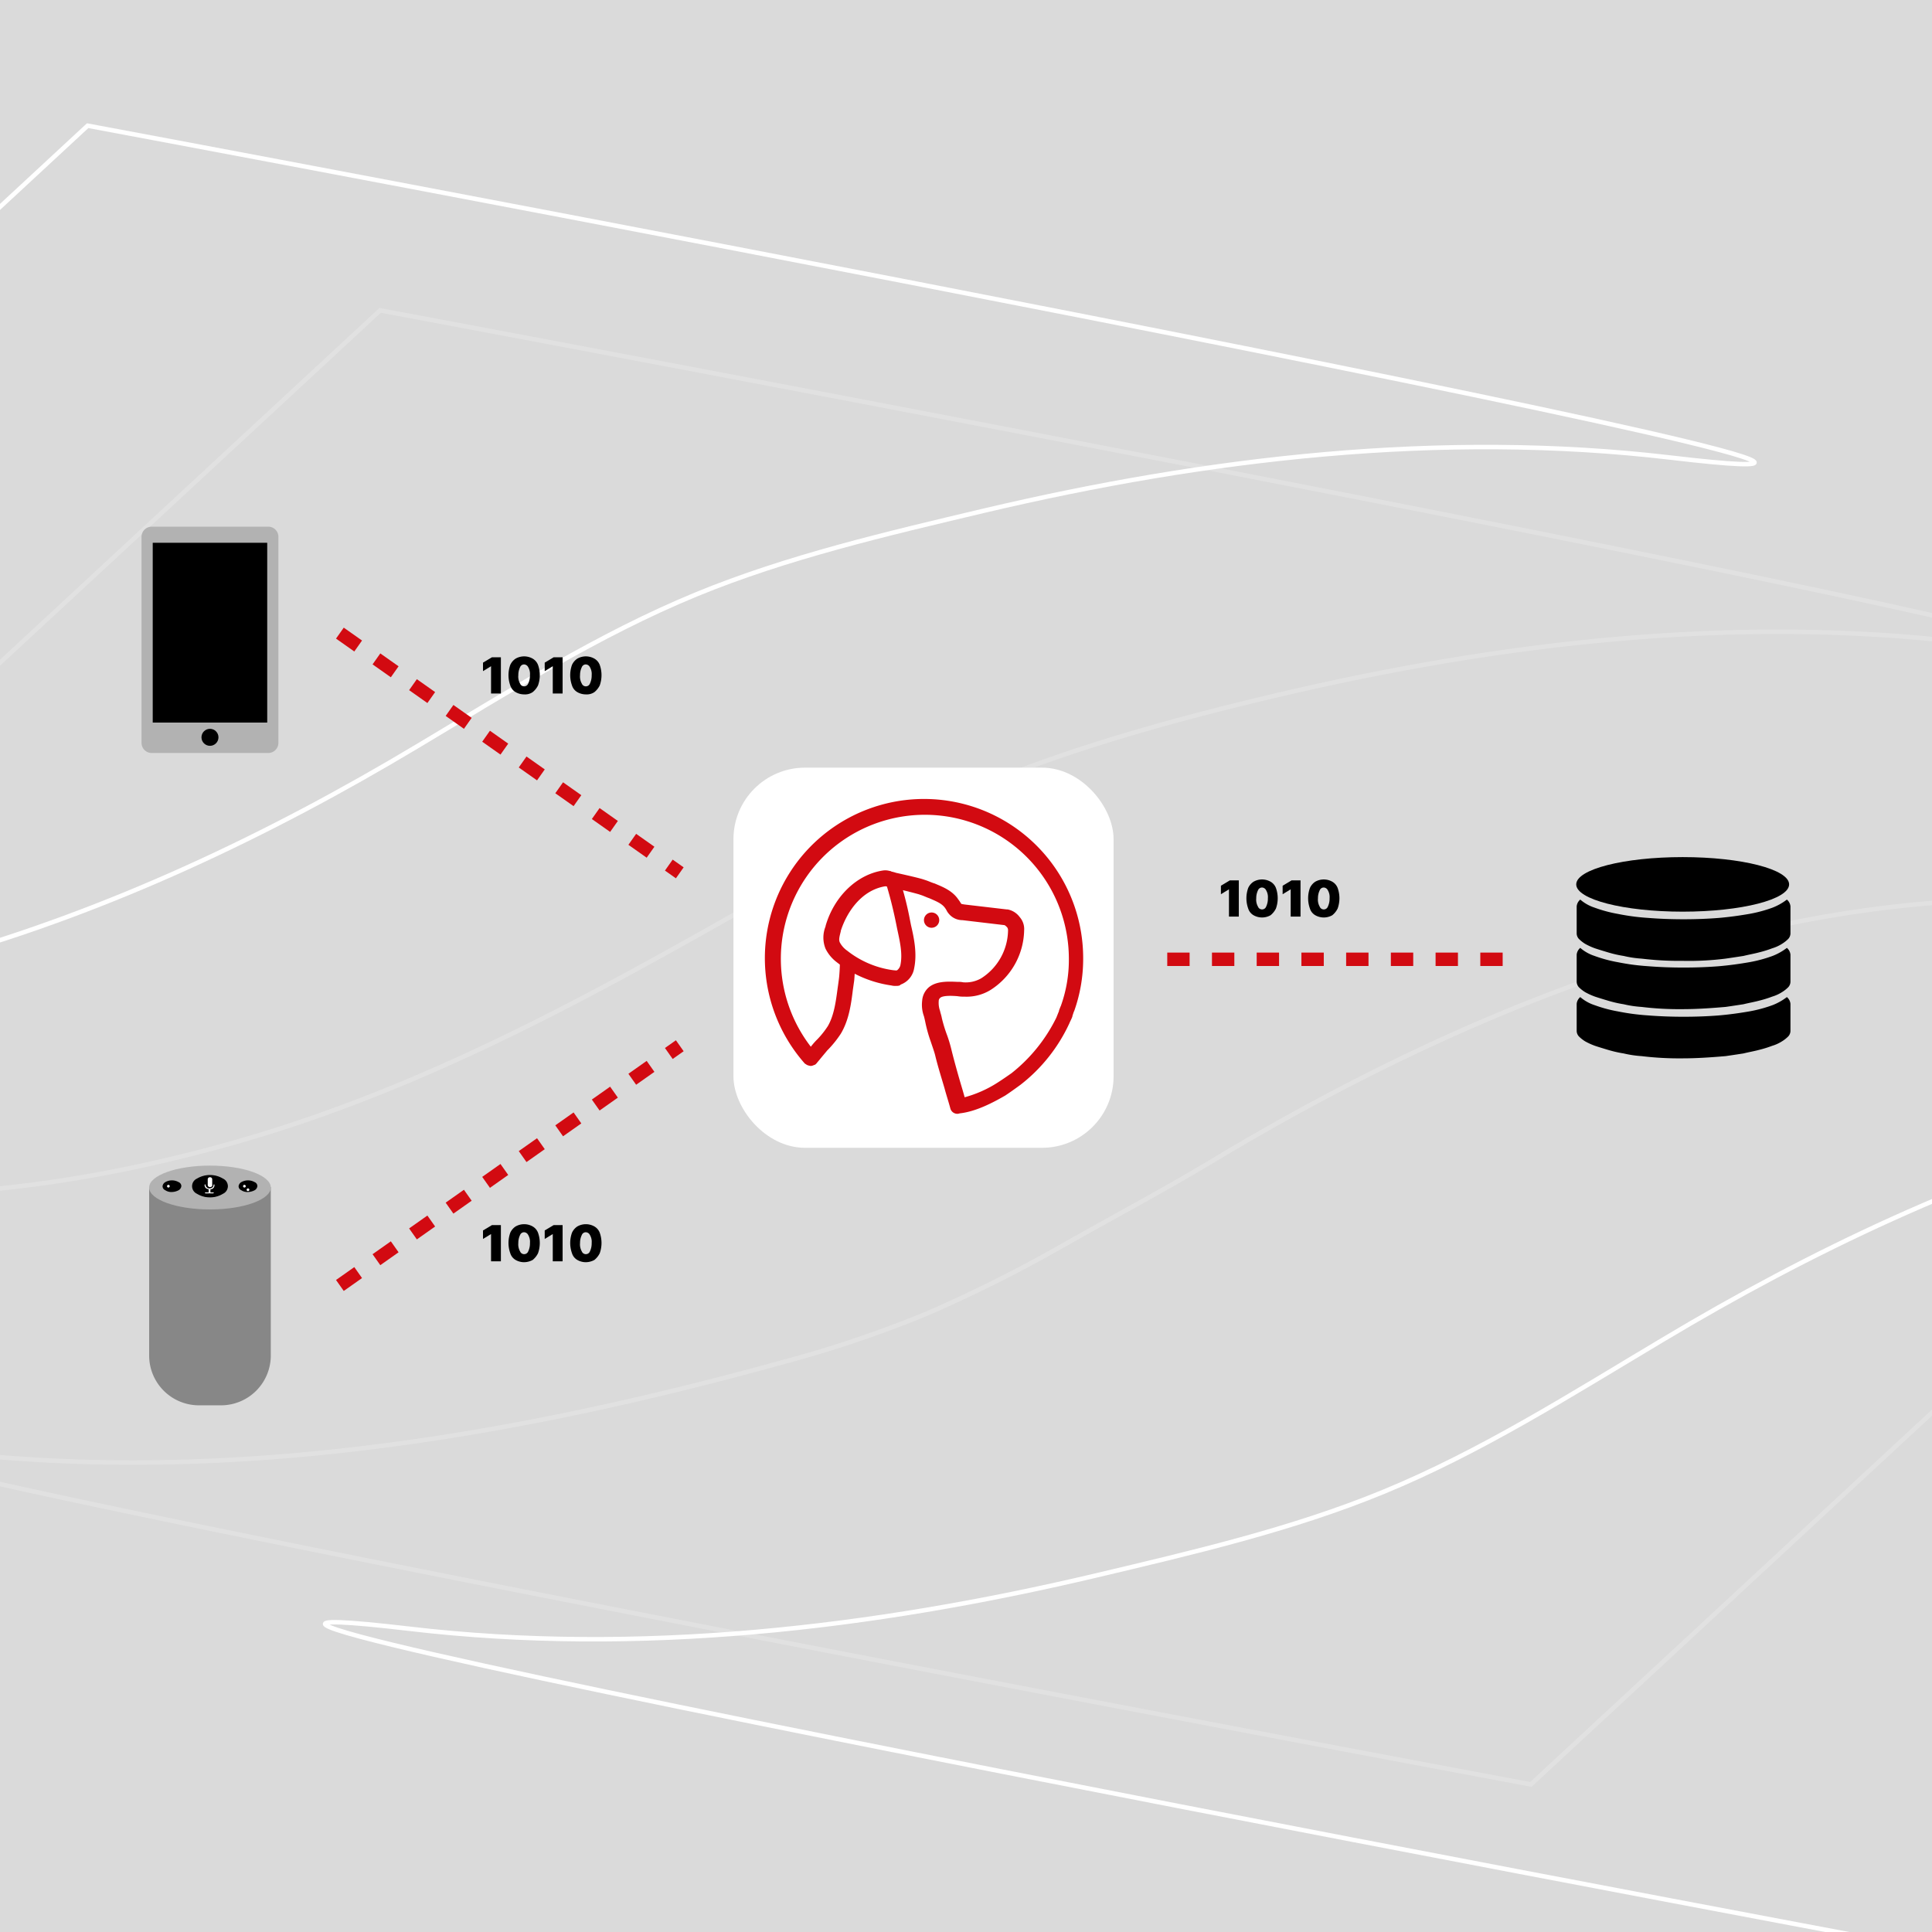<svg xmlns="http://www.w3.org/2000/svg" xmlns:xlink="http://www.w3.org/1999/xlink" width="432" height="432" viewBox="0 0 432 432">
  <rect x="0" y="0" width="432" height="432" fill="#333333" stroke="none"/>
  <defs>
    <clipPath id="clip-path">
      <rect id="Rectangle_35" data-name="Rectangle 35" width="432" height="432" transform="translate(193.001)" fill="#dadada"/>
    </clipPath>
    <clipPath id="clip-Artboard_3">
      <rect width="432" height="432"/>
    </clipPath>
  </defs>
  <g id="Artboard_3" data-name="Artboard – 3" clip-path="url(#clip-Artboard_3)">
    <rect width="432" height="432" fill="#fff"/>
    <g id="Group_247" data-name="Group 247">
      <g id="Livello_9" transform="translate(0.001)">
        <rect id="Rectangle_32" data-name="Rectangle 32" width="432" height="432" fill="#dadada"/>
      </g>
      <g id="Mask_Group_2" data-name="Mask Group 2" transform="translate(-193)" clip-path="url(#clip-path)">
        <g id="Livello_10" transform="translate(197.001 22)">
          <path id="Path_229" data-name="Path 229" d="M-177,184.6c-.2.2,37.6,14.3,40.2,14.9,39.7,8.4,81.3,3.6,120-7.4C20.7,181.5,56,164.8,89.4,144.8c20.3-12.1,40.4-24.9,62.3-33.9,20.4-8.4,42.8-13.6,64.3-18.7,50-11.8,102.2-17.9,153.4-11.9C487.3,94.2,15.6,6.1,15.6,6.1S-176.8,184.4-177,184.6Z" fill="none" stroke="#fff" stroke-miterlimit="10" stroke-width="1"/>
          <path id="Path_230" data-name="Path 230" d="M-111.6,225.9c-.2.2,37.6,14.3,40.2,14.9,39.7,8.4,81.3,3.6,120-7.4,49.7-14.1,92.7-40.3,137.3-65.5,30.1-17,61.9-26.5,95.4-34.4,50-11.8,102.2-17.9,153.4-11.9C552.8,135.5,81,47.4,81,47.4S-111.4,225.7-111.6,225.9Z" fill="none" stroke="#fff" stroke-miterlimit="10" stroke-width="1" opacity="0.2"/>
          <path id="Path_231" data-name="Path 231" d="M634,237.9c.2-.2-37.6-14.3-40.2-14.9-39.7-8.4-81.3-3.6-120,7.4C436.3,241,401,257.7,367.6,277.7c-20.3,12.1-40.4,24.9-62.3,33.9-20.4,8.4-42.8,13.6-64.3,18.7-50,11.8-102.2,17.9-153.4,11.9-117.9-13.8,353.8,74.3,353.8,74.3S633.8,238.1,634,237.9Z" fill="none" stroke="#fff" stroke-miterlimit="10" stroke-width="1"/>
          <path id="Path_232" data-name="Path 232" d="M530.9,198.5c.2-.2-37.6-14.3-40.2-14.9-76.9-16.3-157.6,14.4-222.8,53.5-11.1,6.7-22.6,12.8-33.9,19.2a314.241,314.241,0,0,1-30.7,15.4A260.891,260.891,0,0,1,171,282.6C110.6,299.3,47.2,310-15.5,302.7-133.4,288.9,338.3,377,338.3,377S530.7,198.7,530.9,198.5Z" fill="none" stroke="#fff" stroke-miterlimit="10" stroke-width="1" opacity="0.2"/>
        </g>
      </g>
      <g id="headless" transform="translate(-87.999 1.65)">
        <g id="Group_230" data-name="Group 230" transform="translate(-11.551 -31.683)">
          <path id="Path_233" data-name="Path 233" d="M159.5,198.4h-26a2.263,2.263,0,0,1-2.3-2.3v-46a2.263,2.263,0,0,1,2.3-2.3h26a2.263,2.263,0,0,1,2.3,2.3v46A2.263,2.263,0,0,1,159.5,198.4Z" fill="#b2b2b2"/>
          <rect id="Rectangle_33" data-name="Rectangle 33" width="25.6" height="40.2" transform="translate(133.7 151.4)"/>
          <circle id="Ellipse_7" data-name="Ellipse 7" cx="1.9" cy="1.9" r="1.9" transform="translate(144.6 193)"/>
        </g>
        <g id="Group_232" data-name="Group 232" transform="translate(-137.651 113.783)">
          <path id="Path_234" data-name="Path 234" d="M275.1,198.8h-5A11.139,11.139,0,0,1,259,187.7V150h27.2v37.7A11.139,11.139,0,0,1,275.1,198.8Z" fill="#878787"/>
          <ellipse id="Ellipse_8" data-name="Ellipse 8" cx="13.6" cy="4.9" rx="13.6" ry="4.9" transform="translate(259 145.2)" fill="#b2b2b2"/>
          <g id="Group_231" data-name="Group 231">
            <g id="XMLID_410_">
              <g id="XMLID_414_">
                <path id="XMLID_449_" d="M272.6,152.3a5.467,5.467,0,0,1-2.9-.8,1.864,1.864,0,0,1,0-3.4,5.656,5.656,0,0,1,5.8,0,1.864,1.864,0,0,1,0,3.4,5.467,5.467,0,0,1-2.9.8Z"/>
                <path id="XMLID_445_" d="M272.6,152.2a4.878,4.878,0,0,1-2.8-.8,2.077,2.077,0,0,1-1.1-1.6,1.938,1.938,0,0,1,1.1-1.6,5.3,5.3,0,0,1,5.6,0,2.077,2.077,0,0,1,1.1,1.6,1.938,1.938,0,0,1-1.1,1.6,4.878,4.878,0,0,1-2.8.8Z"/>
              </g>
              <g id="XMLID_411_">
                <path id="XMLID_413_" d="M273.4,151.2h-.7v-.7h0a.912.912,0,0,0,.9-1,.1.1,0,0,0-.2,0c0,.7-.7.8-.9.8a.894.894,0,0,1-.9-.8.1.1,0,0,0-.2,0c0,.8.6.9.9,1h0v.7h-.8c-.1,0,0,0,0,.1a.1.1,0,0,0,.1.1h1.7c.2-.1.2-.1.1-.2Z" fill="#fff"/>
                <path id="XMLID_412_" d="M272.6,150h0a.472.472,0,0,1-.5-.5v-1.2a.472.472,0,0,1,.5-.5h0a.472.472,0,0,1,.5.5v1.2C273.2,149.8,272.9,150,272.6,150Z" fill="#fff"/>
              </g>
            </g>
            <path id="XMLID_1_" d="M264.1,151.1a2.41,2.41,0,0,1-1.5-.4.961.961,0,0,1-.6-.9,1.209,1.209,0,0,1,.6-.9,3.013,3.013,0,0,1,3,0,.961.961,0,0,1,.6.9,1.209,1.209,0,0,1-.6.9,3.313,3.313,0,0,1-1.5.4Z"/>
            <g id="XMLID_406_">
              <path id="XMLID_407_" d="M263.3,149.8h0Z" fill="none" stroke="#fff" stroke-linecap="round" stroke-miterlimit="10" stroke-width="0.605"/>
            </g>
            <g id="XMLID_401_">
              <path id="XMLID_404_" d="M281.1,151.1a2.41,2.41,0,0,1-1.5-.4.961.961,0,0,1-.6-.9,1.209,1.209,0,0,1,.6-.9,3.013,3.013,0,0,1,3,0,.961.961,0,0,1,.6.9,1.209,1.209,0,0,1-.6.9,3.313,3.313,0,0,1-1.5.4Z"/>
              <path id="XMLID_403_" d="M280.3,149.8h0Z" fill="none" stroke="#fff" stroke-linecap="round" stroke-miterlimit="10" stroke-width="0.605"/>
              <path id="XMLID_402_" d="M281.1,150.6v0Z" fill="none" stroke="#fff" stroke-linecap="round" stroke-miterlimit="10" stroke-width="0.605"/>
            </g>
          </g>
        </g>
        <g id="Group_16_1_" transform="translate(349.749 -34.6)">
          <ellipse id="Ellipse_1_1_" cx="23.8" cy="6.1" rx="23.8" ry="6.1" transform="translate(90.7 224.6)"/>
          <path id="Subtraction_2_1_" d="M114.5,247.8a69.97,69.97,0,0,1-9.2-.5,24,24,0,0,1-4-.6,26.093,26.093,0,0,1-3.5-.8c-1-.3-2-.6-2.9-.9a14.723,14.723,0,0,1-2.2-1,7.551,7.551,0,0,1-1.4-1.1,1.845,1.845,0,0,1-.5-1.2h0v-6.1h0a2.244,2.244,0,0,1,.8-1.5,9.3,9.3,0,0,0,3.2,1.8,30.679,30.679,0,0,0,5.2,1.4,50.561,50.561,0,0,0,6.8.9c2.5.2,5.2.3,7.9.3s5.4-.1,7.9-.3c2.3-.2,4.5-.5,6.8-.9a30.681,30.681,0,0,0,5.2-1.4,12.956,12.956,0,0,0,3.2-1.8,2.244,2.244,0,0,1,.8,1.5h0v6.1h0a1.845,1.845,0,0,1-.5,1.2,7.551,7.551,0,0,1-1.4,1.1,8.754,8.754,0,0,1-2.2,1,24.573,24.573,0,0,1-2.9.9c-1.1.3-2.3.5-3.5.8-1.3.2-2.6.4-4,.6A65.062,65.062,0,0,1,114.5,247.8Z"/>
          <path id="Subtraction_3_1_" d="M114.5,258.6a69.97,69.97,0,0,1-9.2-.5,23.993,23.993,0,0,1-4-.6,26.1,26.1,0,0,1-3.5-.8c-1-.3-2-.6-2.9-.9a14.723,14.723,0,0,1-2.2-1,7.551,7.551,0,0,1-1.4-1.1,1.845,1.845,0,0,1-.5-1.2h0v-6.1h0a2.244,2.244,0,0,1,.8-1.5,9.3,9.3,0,0,0,3.2,1.8,30.679,30.679,0,0,0,5.2,1.4,50.561,50.561,0,0,0,6.8.9c2.5.2,5.2.3,7.9.3s5.4-.1,7.9-.3c2.3-.2,4.5-.5,6.8-.9a30.681,30.681,0,0,0,5.2-1.4,12.956,12.956,0,0,0,3.2-1.8,2.244,2.244,0,0,1,.8,1.5h0v6.1h0a1.845,1.845,0,0,1-.5,1.2,7.551,7.551,0,0,1-1.4,1.1,8.754,8.754,0,0,1-2.2,1,24.573,24.573,0,0,1-2.9.9c-1.1.3-2.3.5-3.5.8-1.3.2-2.6.4-4,.6C120.6,258.4,117.5,258.6,114.5,258.6Z"/>
          <path id="Subtraction_4_1_" d="M114.5,269.6a69.97,69.97,0,0,1-9.2-.5,23.993,23.993,0,0,1-4-.6,26.1,26.1,0,0,1-3.5-.8c-1-.3-2-.6-2.9-.9a14.721,14.721,0,0,1-2.2-1,7.551,7.551,0,0,1-1.4-1.1,1.845,1.845,0,0,1-.5-1.2h0v-6.1h0a2.244,2.244,0,0,1,.8-1.5,9.3,9.3,0,0,0,3.2,1.8,30.679,30.679,0,0,0,5.2,1.4,50.563,50.563,0,0,0,6.8.9c2.5.2,5.2.3,7.9.3s5.4-.1,7.9-.3c2.3-.2,4.5-.5,6.8-.9a30.679,30.679,0,0,0,5.2-1.4,12.957,12.957,0,0,0,3.2-1.8,2.244,2.244,0,0,1,.8,1.5h0v6.1h0a1.845,1.845,0,0,1-.5,1.2,7.552,7.552,0,0,1-1.4,1.1,8.754,8.754,0,0,1-2.2,1,24.573,24.573,0,0,1-2.9.9c-1.1.3-2.3.5-3.5.8-1.3.2-2.6.4-4,.6C120.6,269.4,117.5,269.6,114.5,269.6Z"/>
        </g>
        <g id="Group_241" data-name="Group 241" transform="translate(1)">
          <rect id="Rectangle_34" data-name="Rectangle 34" width="85" height="85" rx="16" transform="translate(250.999 170)" fill="#fff"/>
          <g id="Group_236" data-name="Group 236" transform="translate(84.899 -6.5)">
            <g id="Group_233" data-name="Group 233">
              <path id="Path_235" data-name="Path 235" d="M210.4,212.3a1.707,1.707,0,1,0-1.2-.5A1.656,1.656,0,0,0,210.4,212.3Z" fill="#d20a11"/>
            </g>
            <g id="Group_234" data-name="Group 234">
              <path id="Path_236" data-name="Path 236" d="M202.4,225.3a3.4,3.4,0,0,1-1-.1,25.662,25.662,0,0,1-12.2-5.2,8.509,8.509,0,0,1-2.5-3,6.633,6.633,0,0,1,0-5v-.1c1.9-6.6,7-11.5,12.8-12.4h0a3.532,3.532,0,0,1,3.9,2.4,75.268,75.268,0,0,1,2.2,8.8l.2,1c.7,3,1.4,6.4.7,9.7a4.67,4.67,0,0,1-3,3.6C203.3,225.3,202.8,225.3,202.4,225.3ZM200.2,203c-5.5.8-8.8,5.9-10.1,10v.1c-.3,1.2-.5,1.9-.2,2.5a5.19,5.19,0,0,0,1.6,1.8,21.141,21.141,0,0,0,10.4,4.4c.2,0,.6.1.8,0a2.124,2.124,0,0,0,.7-1c.6-2.6-.1-5.5-.7-8.3l-.2-1c-.5-2.5-1.2-5.5-2.1-8.5Z" fill="#d20a11"/>
            </g>
            <g id="Group_235" data-name="Group 235">
              <path id="Path_237" data-name="Path 237" d="M216.2,253.9a1.621,1.621,0,0,1-1.6-1.2c-.4-1.5-.9-3-1.3-4.5-.7-2.4-1.5-4.9-2.1-7.4-.2-.8-.6-1.9-1-3.1a31.806,31.806,0,0,1-1.2-4.3c-.1-.5-.2-.9-.3-1.3a7.513,7.513,0,0,1-.4-3.5,4.36,4.36,0,0,1,1.5-3c1.7-1.4,4.3-1.3,6.4-1.2a5.283,5.283,0,0,1,1.3.1,6.952,6.952,0,0,0,4-.9,12.922,12.922,0,0,0,6-10.7,1.078,1.078,0,0,0-.2-.7c-.3-.3-.5-.5-.7-.5l-9.3-1.1a3.947,3.947,0,0,1-3.1-1.5,3.509,3.509,0,0,1-.5-.8c-.1-.1-.1-.2-.2-.3-.7-1.1-2-1.6-3.6-2.3-.6-.2-1.2-.5-1.8-.7l-.6-.2h0c-.7-.2-3.7-1-5.4-1.3-.2,0-.3-.1-.4-.1a10.378,10.378,0,0,1-1.2-.3,1.714,1.714,0,0,1-1.3-1.7V201a1.8,1.8,0,0,1,2.1-1.3c.2.1.6.1,1.1.3,2.7.6,5.3,1.2,6.2,1.5l.6.2c.6.2,1.2.5,1.9.7,1.6.7,3.9,1.5,5.3,3.6.1.1.2.3.3.4.1.2.2.3.3.5.1.1.2.1.8.2l9.4,1.1h.2a4.364,4.364,0,0,1,2.7,1.7,4.064,4.064,0,0,1,1,3,16.167,16.167,0,0,1-7.5,13.3,10.207,10.207,0,0,1-5.9,1.5,7.568,7.568,0,0,1-1.5-.1c-1.2-.1-3.3-.2-3.9.4a.908.908,0,0,0-.3.7,5.344,5.344,0,0,0,.3,2.2c.1.5.3,1,.4,1.6a32.607,32.607,0,0,0,1.2,3.9,30.852,30.852,0,0,1,1,3.4c.6,2.4,1.3,4.9,2,7.3.3,1,.6,2,.9,3.1a26.39,26.39,0,0,0,7.4-3.3c1.1-.7,2.1-1.4,3.1-2.1a36.087,36.087,0,0,0,10-12.4l.6-1.5v-.1c.1-.3.2-.5.3-.8l.1-.2a30.332,30.332,0,0,0,1.8-10.4v-.2a32.2,32.2,0,1,0-57.7,19.7,17.409,17.409,0,0,1,1.2-1.4l.3-.3a19.446,19.446,0,0,0,2.3-2.9c1.4-2.4,1.8-5.5,2.2-8.5.1-.7.2-1.4.3-2.2s.2-2.5.2-3.4a1.685,1.685,0,0,1,1.7-1.7h0a1.685,1.685,0,0,1,1.7,1.7c0,.9-.1,2.9-.2,3.9l-.3,2.1c-.4,3.3-.9,6.8-2.7,9.8a23.751,23.751,0,0,1-2.7,3.4l-.3.3-1.5,1.8c-.3.4-.6.7-.9,1.1l-.1.1a.85.85,0,0,1-.5.3,1.854,1.854,0,0,1-.7.2,3.092,3.092,0,0,1-.8-.2c-.2-.1-.3-.2-.5-.3l-.1-.1a35.587,35.587,0,1,1,62.3-23.5v.3h0a34.783,34.783,0,0,1-2,11.5l-.1.2-.3.9v.1c-.2.6-.5,1.1-.7,1.6a37.062,37.062,0,0,1-10.9,13.7c-1.1.8-2.2,1.6-3.4,2.4-2.6,1.5-6.5,3.6-10.2,4A1.751,1.751,0,0,1,216.2,253.9Z" fill="#d20a11"/>
            </g>
          </g>
        </g>
        <g id="Group_243" data-name="Group 243" transform="translate(6.799 23.167)">
          <g id="Group_240" data-name="Group 240" transform="translate(189.2 121.95)">
            <path id="Path_249" data-name="Path 249" d="M199.2,148v8.1H197V150h0l-1.8,1.1v-1.9l2-1.2h2Z" transform="translate(-195.2 -147.8)"/>
            <path id="Path_250" data-name="Path 250" d="M204.4,156.3a3.83,3.83,0,0,1-1.9-.5,2.626,2.626,0,0,1-1.2-1.5,6.813,6.813,0,0,1,0-4.6,3.325,3.325,0,0,1,1.2-1.4,3.86,3.86,0,0,1,3.8,0,2.758,2.758,0,0,1,1.2,1.4,6.813,6.813,0,0,1,0,4.6,4.427,4.427,0,0,1-1.2,1.5A3.018,3.018,0,0,1,204.4,156.3Zm0-1.8a.961.961,0,0,0,.9-.6,4.14,4.14,0,0,0,.4-1.9,3.007,3.007,0,0,0-.4-1.8,1.069,1.069,0,0,0-.9-.6.961.961,0,0,0-.9.6,3.994,3.994,0,0,0-.4,1.8,3.161,3.161,0,0,0,.4,1.9A.961.961,0,0,0,204.4,154.5Z" transform="translate(-195.2 -147.8)"/>
            <path id="Path_251" data-name="Path 251" d="M213,148v8.1h-2.2V150h0l-1.8,1.1v-1.9l2-1.2h2Z" transform="translate(-195.2 -147.8)"/>
            <path id="Path_252" data-name="Path 252" d="M218.2,156.3a3.83,3.83,0,0,1-1.9-.5,2.626,2.626,0,0,1-1.2-1.5,6.813,6.813,0,0,1,0-4.6,3.325,3.325,0,0,1,1.2-1.4,3.86,3.86,0,0,1,3.8,0,2.758,2.758,0,0,1,1.2,1.4,6.813,6.813,0,0,1,0,4.6,4.427,4.427,0,0,1-1.2,1.5A3.018,3.018,0,0,1,218.2,156.3Zm0-1.8a.961.961,0,0,0,.9-.6,4.14,4.14,0,0,0,.4-1.9,3.007,3.007,0,0,0-.4-1.8,1.069,1.069,0,0,0-.9-.6.961.961,0,0,0-.9.6,3.994,3.994,0,0,0-.4,1.8,3.161,3.161,0,0,0,.4,1.9A.961.961,0,0,0,218.2,154.5Z" transform="translate(-195.2 -147.8)"/>
          </g>
          <line id="Line_1" data-name="Line 1" x2="76" y2="53.6" transform="translate(157.2 116.75)" fill="none" stroke="#d20a11" stroke-width="3" stroke-dasharray="5"/>
        </g>
        <g id="Group_242" data-name="Group 242" transform="translate(191.799 0.1)">
          <g id="Group_239" data-name="Group 239" transform="translate(-91.2 -36)">
            <path id="Path_245" data-name="Path 245" d="M264.4,231.1v8.1h-2.2v-6.1h0l-1.8,1.1v-1.9l2-1.2h2Z"/>
            <path id="Path_246" data-name="Path 246" d="M269.6,239.4a3.83,3.83,0,0,1-1.9-.5,2.626,2.626,0,0,1-1.2-1.5,6.813,6.813,0,0,1,0-4.6,3.325,3.325,0,0,1,1.2-1.4,3.86,3.86,0,0,1,3.8,0,2.758,2.758,0,0,1,1.2,1.4,6.813,6.813,0,0,1,0,4.6,4.427,4.427,0,0,1-1.2,1.5A3.83,3.83,0,0,1,269.6,239.4Zm0-1.8a.961.961,0,0,0,.9-.6,4.14,4.14,0,0,0,.4-1.9,3.007,3.007,0,0,0-.4-1.8,1.069,1.069,0,0,0-.9-.6.961.961,0,0,0-.9.6,3.994,3.994,0,0,0-.4,1.8,3.161,3.161,0,0,0,.4,1.9A.961.961,0,0,0,269.6,237.6Z"/>
            <path id="Path_247" data-name="Path 247" d="M278.2,231.1v8.1H276v-6.1h0l-1.8,1.1v-1.9l2-1.2h2Z"/>
            <path id="Path_248" data-name="Path 248" d="M283.4,239.4a3.83,3.83,0,0,1-1.9-.5,2.626,2.626,0,0,1-1.2-1.5,6.813,6.813,0,0,1,0-4.6,3.325,3.325,0,0,1,1.2-1.4,3.86,3.86,0,0,1,3.8,0,2.758,2.758,0,0,1,1.2,1.4,6.813,6.813,0,0,1,0,4.6,4.427,4.427,0,0,1-1.2,1.5A3.83,3.83,0,0,1,283.4,239.4Zm0-1.8a.961.961,0,0,0,.9-.6,4.14,4.14,0,0,0,.4-1.9,3.007,3.007,0,0,0-.4-1.8,1.069,1.069,0,0,0-.9-.6.961.961,0,0,0-.9.6,3.994,3.994,0,0,0-.4,1.8,3.161,3.161,0,0,0,.4,1.9A.961.961,0,0,0,283.4,237.6Z"/>
          </g>
          <line id="Line_2" data-name="Line 2" x2="76" transform="translate(157.2 212.75)" fill="none" stroke="#d20a11" stroke-width="3" stroke-dasharray="5"/>
        </g>
        <g id="Group_244" data-name="Group 244" transform="translate(6.799 -0.567)">
          <g id="Group_238" data-name="Group 238" transform="translate(189.2 272.65)">
            <path id="Path_241" data-name="Path 241" d="M135.4,231.1v8.1h-2.2v-6.1h0l-1.8,1.1v-1.9l2-1.2h2Z" transform="translate(-131.4 -230.9)"/>
            <path id="Path_242" data-name="Path 242" d="M140.6,239.4a3.83,3.83,0,0,1-1.9-.5,2.626,2.626,0,0,1-1.2-1.5,6.813,6.813,0,0,1,0-4.6,3.325,3.325,0,0,1,1.2-1.4,3.86,3.86,0,0,1,3.8,0,2.758,2.758,0,0,1,1.2,1.4,6.813,6.813,0,0,1,0,4.6,4.427,4.427,0,0,1-1.2,1.5A4.136,4.136,0,0,1,140.6,239.4Zm0-1.8a.961.961,0,0,0,.9-.6,4.14,4.14,0,0,0,.4-1.9,3.007,3.007,0,0,0-.4-1.8,1.069,1.069,0,0,0-.9-.6.961.961,0,0,0-.9.6,3.994,3.994,0,0,0-.4,1.8,3.161,3.161,0,0,0,.4,1.9A.961.961,0,0,0,140.6,237.6Z" transform="translate(-131.4 -230.9)"/>
            <path id="Path_243" data-name="Path 243" d="M149.2,231.1v8.1H147v-6.1h0l-1.8,1.1v-1.9l2-1.2h2Z" transform="translate(-131.4 -230.9)"/>
            <path id="Path_244" data-name="Path 244" d="M154.4,239.4a3.83,3.83,0,0,1-1.9-.5,2.626,2.626,0,0,1-1.2-1.5,6.813,6.813,0,0,1,0-4.6,3.325,3.325,0,0,1,1.2-1.4,3.86,3.86,0,0,1,3.8,0,2.758,2.758,0,0,1,1.2,1.4,6.813,6.813,0,0,1,0,4.6,4.427,4.427,0,0,1-1.2,1.5A4.136,4.136,0,0,1,154.4,239.4Zm0-1.8a.961.961,0,0,0,.9-.6,4.14,4.14,0,0,0,.4-1.9,3.007,3.007,0,0,0-.4-1.8,1.069,1.069,0,0,0-.9-.6.961.961,0,0,0-.9.6,3.994,3.994,0,0,0-.4,1.8,3.161,3.161,0,0,0,.4,1.9A.961.961,0,0,0,154.4,237.6Z" transform="translate(-131.4 -230.9)"/>
          </g>
          <line id="Line_3" data-name="Line 3" y1="53.6" x2="76" transform="translate(157.2 232.75)" fill="none" stroke="#d20a11" stroke-width="3" stroke-dasharray="5"/>
        </g>
      </g>
    </g>
  </g>
</svg>
